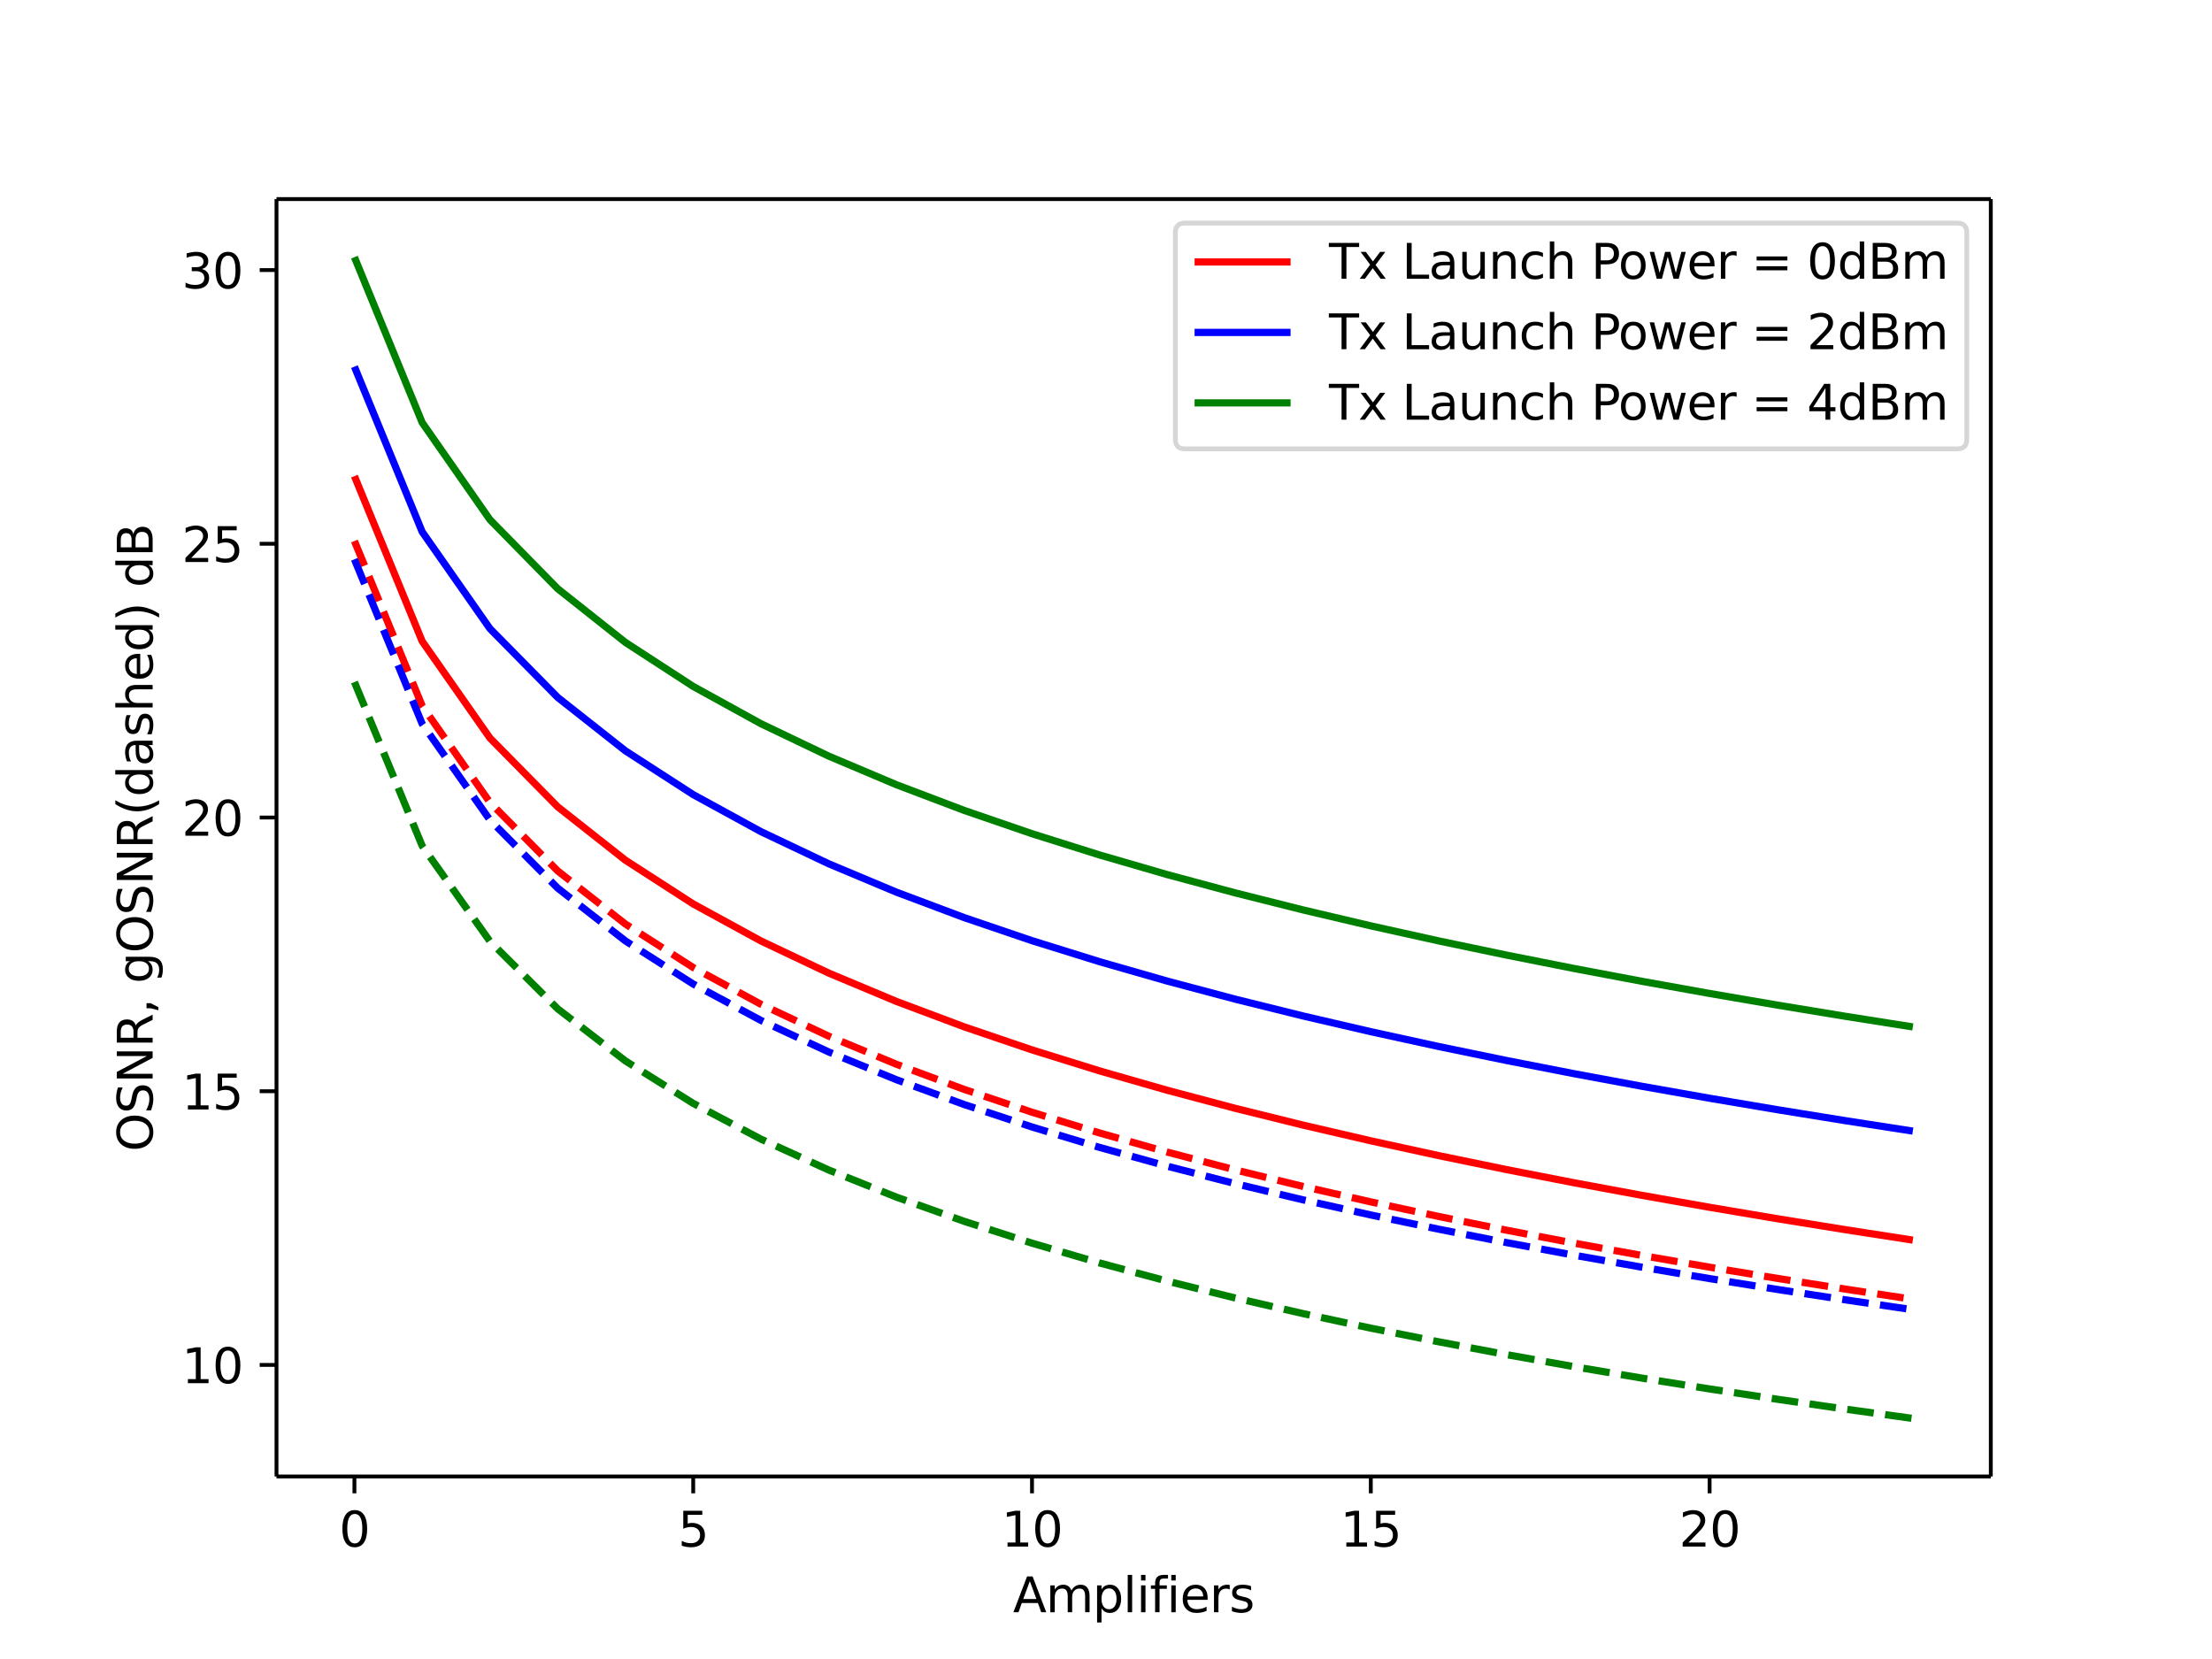 <?xml version="1.0" encoding="UTF-8"?>
<!DOCTYPE svg  PUBLIC '-//W3C//DTD SVG 1.1//EN'  'http://www.w3.org/Graphics/SVG/1.1/DTD/svg11.dtd'>
<svg width="460.8pt" height="345.6pt" version="1.1" viewBox="0 0 460.8 345.6" xmlns="http://www.w3.org/2000/svg" xmlns:xlink="http://www.w3.org/1999/xlink">
 <defs>
  <style type="text/css">*{stroke-linecap:butt;stroke-linejoin:round;}</style>
 </defs>
 <g id="figure_1">
  <g id="patch_1">
   <path d="m0 345.6h460.8v-345.6h-460.8z" fill="#fff"/>
  </g>
  <g id="axes_1">
   <g id="patch_2">
    <path d="m57.6 307.58h357.12v-266.11h-357.12z" fill="#fff"/>
   </g>
   <g id="matplotlib.axis_1">
    <g id="xtick_1">
     <g id="line2d_1">
      <defs>
       <path id="m960e6a3b60" d="m0 0v3.5" stroke="#000" stroke-width=".8"/>
      </defs>
      <use x="73.833" y="307.584" stroke="#000000" stroke-width=".8" xlink:href="#m960e6a3b60"/>
     </g>
     <g id="text_1">
      <!-- 0 -->
      <g transform="translate(70.651 322.18) scale(.1 -.1)">
       <defs>
        <path id="DejaVuSans-30" transform="scale(.016)" d="m2034 4250q-487 0-733-480-245-479-245-1442 0-959 245-1439 246-480 733-480 491 0 736 480 246 480 246 1439 0 963-246 1442-245 480-736 480zm0 500q785 0 1199-621 414-620 414-1801 0-1178-414-1799-414-620-1199-620-784 0-1198 620-414 621-414 1799 0 1181 414 1801 414 621 1198 621z"/>
       </defs>
       <use xlink:href="#DejaVuSans-30"/>
      </g>
     </g>
    </g>
    <g id="xtick_2">
     <g id="line2d_2">
      <use x="144.41" y="307.584" stroke="#000000" stroke-width=".8" xlink:href="#m960e6a3b60"/>
     </g>
     <g id="text_2">
      <!-- 5 -->
      <g transform="translate(141.23 322.18) scale(.1 -.1)">
       <defs>
        <path id="DejaVuSans-35" transform="scale(.016)" d="m691 4666h2478v-532h-1900v-1143q137 47 274 70 138 23 276 23 781 0 1237-428 457-428 457-1159 0-753-469-1171-469-417-1322-417-294 0-599 50-304 50-629 150v635q281-153 581-228t634-75q541 0 856 284 316 284 316 772 0 487-316 771-315 285-856 285-253 0-505-56-251-56-513-175v2344z"/>
       </defs>
       <use xlink:href="#DejaVuSans-35"/>
      </g>
     </g>
    </g>
    <g id="xtick_3">
     <g id="line2d_3">
      <use x="214.987" y="307.584" stroke="#000000" stroke-width=".8" xlink:href="#m960e6a3b60"/>
     </g>
     <g id="text_3">
      <!-- 10 -->
      <g transform="translate(208.62 322.18) scale(.1 -.1)">
       <defs>
        <path id="DejaVuSans-31" transform="scale(.016)" d="m794 531h1031v3560l-1122-225v575l1116 225h631v-4135h1031v-531h-2687v531z"/>
       </defs>
       <use xlink:href="#DejaVuSans-31"/>
       <use x="63.623" xlink:href="#DejaVuSans-30"/>
      </g>
     </g>
    </g>
    <g id="xtick_4">
     <g id="line2d_4">
      <use x="285.564" y="307.584" stroke="#000000" stroke-width=".8" xlink:href="#m960e6a3b60"/>
     </g>
     <g id="text_4">
      <!-- 15 -->
      <g transform="translate(279.2 322.18) scale(.1 -.1)">
       <use xlink:href="#DejaVuSans-31"/>
       <use x="63.623" xlink:href="#DejaVuSans-35"/>
      </g>
     </g>
    </g>
    <g id="xtick_5">
     <g id="line2d_5">
      <use x="356.141" y="307.584" stroke="#000000" stroke-width=".8" xlink:href="#m960e6a3b60"/>
     </g>
     <g id="text_5">
      <!-- 20 -->
      <g transform="translate(349.78 322.18) scale(.1 -.1)">
       <defs>
        <path id="DejaVuSans-32" transform="scale(.016)" d="m1228 531h2203v-531h-2962v531q359 372 979 998 621 627 780 809 303 340 423 576 121 236 121 464 0 372-261 606-261 235-680 235-297 0-627-103-329-103-704-313v638q381 153 712 231 332 78 607 78 725 0 1156-363 431-362 431-968 0-288-108-546-107-257-392-607-78-91-497-524-418-433-1181-1211z"/>
       </defs>
       <use xlink:href="#DejaVuSans-32"/>
       <use x="63.623" xlink:href="#DejaVuSans-30"/>
      </g>
     </g>
    </g>
    <g id="text_6">
     <!-- Amplifiers -->
     <g transform="translate(211.03 335.86) scale(.1 -.1)">
      <defs>
       <path id="DejaVuSans-41" transform="scale(.016)" d="m2188 4044-857-2322h1716l-859 2322zm-357 622h716l1778-4666h-656l-425 1197h-2103l-425-1197h-666l1781 4666z"/>
       <path id="DejaVuSans-6d" transform="scale(.016)" d="m3328 2828q216 388 516 572t706 184q547 0 844-383 297-382 297-1088v-2113h-578v2094q0 503-179 746-178 244-543 244-447 0-707-297-259-296-259-809v-1978h-578v2094q0 506-178 748t-550 242q-441 0-701-298-259-298-259-808v-1978h-578v3500h578v-544q197 322 472 475t653 153q382 0 649-194 267-193 395-562z"/>
       <path id="DejaVuSans-70" transform="scale(.016)" d="m1159 525v-1856h-578v4831h578v-531q182 312 458 463 277 152 661 152 638 0 1036-506 399-506 399-1331t-399-1332q-398-506-1036-506-384 0-661 152-276 152-458 464zm1957 1222q0 634-261 995t-717 361q-457 0-718-361t-261-995 261-995 718-361q456 0 717 361t261 995z"/>
       <path id="DejaVuSans-6c" transform="scale(.016)" d="m603 4863h575v-4863h-575v4863z"/>
       <path id="DejaVuSans-69" transform="scale(.016)" d="m603 3500h575v-3500h-575v3500zm0 1363h575v-729h-575v729z"/>
       <path id="DejaVuSans-66" transform="scale(.016)" d="m2375 4863v-479h-550q-309 0-430-125-120-125-120-450v-309h947v-447h-947v-3053h-578v3053h-550v447h550v244q0 584 272 851 272 268 862 268h544z"/>
       <path id="DejaVuSans-65" transform="scale(.016)" d="m3597 1894v-281h-2644q38-594 358-905t892-311q331 0 642 81t618 244v-544q-310-131-635-200t-659-69q-838 0-1327 487-489 488-489 1320 0 859 464 1363 464 505 1252 505 706 0 1117-455 411-454 411-1235zm-575 169q-6 471-264 752-258 282-683 282-481 0-770-272t-333-766l2050 4z"/>
       <path id="DejaVuSans-72" transform="scale(.016)" d="m2631 2963q-97 56-211 82-114 27-251 27-488 0-749-317t-261-911v-1844h-578v3500h578v-544q182 319 472 473 291 155 707 155 59 0 131-8 72-7 159-23l3-590z"/>
       <path id="DejaVuSans-73" transform="scale(.016)" d="m2834 3397v-544q-243 125-506 187-262 63-544 63-428 0-642-131t-214-394q0-200 153-314t616-217l197-44q612-131 870-370t258-667q0-488-386-773-386-284-1061-284-281 0-586 55t-642 164v594q319-166 628-249 309-82 613-82 406 0 624 139 219 139 219 392 0 234-158 359-157 125-692 241l-200 47q-534 112-772 345-237 233-237 639 0 494 350 762 350 269 994 269 318 0 599-47 282-46 519-140z"/>
      </defs>
      <use xlink:href="#DejaVuSans-41"/>
      <use x="68.408" xlink:href="#DejaVuSans-6d"/>
      <use x="165.82" xlink:href="#DejaVuSans-70"/>
      <use x="229.297" xlink:href="#DejaVuSans-6c"/>
      <use x="257.08" xlink:href="#DejaVuSans-69"/>
      <use x="284.863" xlink:href="#DejaVuSans-66"/>
      <use x="320.068" xlink:href="#DejaVuSans-69"/>
      <use x="347.852" xlink:href="#DejaVuSans-65"/>
      <use x="409.375" xlink:href="#DejaVuSans-72"/>
      <use x="450.488" xlink:href="#DejaVuSans-73"/>
     </g>
    </g>
   </g>
   <g id="matplotlib.axis_2">
    <g id="ytick_1">
     <g id="line2d_6">
      <defs>
       <path id="m04affd6c34" d="m0 0h-3.5" stroke="#000" stroke-width=".8"/>
      </defs>
      <use x="57.6" y="284.339" stroke="#000000" stroke-width=".8" xlink:href="#m04affd6c34"/>
     </g>
     <g id="text_7">
      <!-- 10 -->
      <g transform="translate(37.875 288.14) scale(.1 -.1)">
       <use xlink:href="#DejaVuSans-31"/>
       <use x="63.623" xlink:href="#DejaVuSans-30"/>
      </g>
     </g>
    </g>
    <g id="ytick_2">
     <g id="line2d_7">
      <use x="57.6" y="227.32" stroke="#000000" stroke-width=".8" xlink:href="#m04affd6c34"/>
     </g>
     <g id="text_8">
      <!-- 15 -->
      <g transform="translate(37.875 231.12) scale(.1 -.1)">
       <use xlink:href="#DejaVuSans-31"/>
       <use x="63.623" xlink:href="#DejaVuSans-35"/>
      </g>
     </g>
    </g>
    <g id="ytick_3">
     <g id="line2d_8">
      <use x="57.6" y="170.301" stroke="#000000" stroke-width=".8" xlink:href="#m04affd6c34"/>
     </g>
     <g id="text_9">
      <!-- 20 -->
      <g transform="translate(37.875 174.1) scale(.1 -.1)">
       <use xlink:href="#DejaVuSans-32"/>
       <use x="63.623" xlink:href="#DejaVuSans-30"/>
      </g>
     </g>
    </g>
    <g id="ytick_4">
     <g id="line2d_9">
      <use x="57.6" y="113.281" stroke="#000000" stroke-width=".8" xlink:href="#m04affd6c34"/>
     </g>
     <g id="text_10">
      <!-- 25 -->
      <g transform="translate(37.875 117.08) scale(.1 -.1)">
       <use xlink:href="#DejaVuSans-32"/>
       <use x="63.623" xlink:href="#DejaVuSans-35"/>
      </g>
     </g>
    </g>
    <g id="ytick_5">
     <g id="line2d_10">
      <use x="57.6" y="56.262" stroke="#000000" stroke-width=".8" xlink:href="#m04affd6c34"/>
     </g>
     <g id="text_11">
      <!-- 30 -->
      <g transform="translate(37.875 60.061) scale(.1 -.1)">
       <defs>
        <path id="DejaVuSans-33" transform="scale(.016)" d="m2597 2516q453-97 707-404 255-306 255-756 0-690-475-1069-475-378-1350-378-293 0-604 58t-642 174v609q262-153 574-231 313-78 654-78 593 0 904 234t311 681q0 413-289 645-289 233-804 233h-544v519h569q465 0 712 186t247 536q0 359-255 551-254 193-729 193-260 0-557-57-297-56-653-174v562q360 100 674 150t592 50q719 0 1137-327 419-326 419-882 0-388-222-655t-631-370z"/>
       </defs>
       <use xlink:href="#DejaVuSans-33"/>
       <use x="63.623" xlink:href="#DejaVuSans-30"/>
      </g>
     </g>
    </g>
    <g id="text_12">
     <!-- OSNR, gOSNR(dashed) dB -->
     <g transform="translate(31.795 239.89) rotate(-90) scale(.1 -.1)">
      <defs>
       <path id="DejaVuSans-4f" transform="scale(.016)" d="m2522 4238q-688 0-1093-513-404-512-404-1397 0-881 404-1394 405-512 1093-512 687 0 1089 512 402 513 402 1394 0 885-402 1397-402 513-1089 513zm0 512q981 0 1568-658 588-658 588-1764 0-1103-588-1761-587-658-1568-658-984 0-1574 656-589 657-589 1763t589 1764q590 658 1574 658z"/>
       <path id="DejaVuSans-53" transform="scale(.016)" d="m3425 4513v-616q-359 172-678 256-319 85-616 85-515 0-795-200t-280-569q0-310 186-468 186-157 705-254l381-78q706-135 1042-474t336-907q0-679-455-1029-454-350-1332-350-331 0-705 75-373 75-773 222v650q384-215 753-325 369-109 725-109 540 0 834 212 294 213 294 607 0 343-211 537t-692 291l-385 75q-706 140-1022 440-315 300-315 835 0 619 436 975t1201 356q329 0 669-60 341-59 697-177z"/>
       <path id="DejaVuSans-4e" transform="scale(.016)" d="m628 4666h850l2069-3903v3903h612v-4666h-850l-2068 3903v-3903h-613v4666z"/>
       <path id="DejaVuSans-52" transform="scale(.016)" d="m2841 2188q203-69 395-294t386-619l641-1275h-679l-596 1197q-232 469-449 622t-592 153h-688v-1972h-631v4666h1425q800 0 1194-335 394-334 394-1009 0-441-205-732-205-290-595-402zm-1582 1959v-1656h794q456 0 689 211t233 620-233 617-689 208h-794z"/>
       <path id="DejaVuSans-2c" transform="scale(.016)" d="m750 794h659v-538l-512-1e3h-403l256 1e3v538z"/>
       <path id="DejaVuSans-67" transform="scale(.016)" d="m2906 1791q0 625-258 968-257 344-723 344-462 0-720-344-258-343-258-968 0-622 258-966t720-344q466 0 723 344 258 344 258 966zm575-1357q0-893-397-1329-396-436-1215-436-303 0-572 45t-522 139v559q253-137 500-202 247-66 503-66 566 0 847 295t281 892v285q-178-310-456-463t-666-153q-643 0-1037 490-394 491-394 1301 0 812 394 1302 394 491 1037 491 388 0 666-153t456-462v531h575v-3066z"/>
       <path id="DejaVuSans-28" transform="scale(.016)" d="m1984 4856q-418-718-622-1422-203-703-203-1425 0-721 205-1429t620-1424h-500q-468 735-701 1444t-233 1409q0 697 231 1403 232 707 703 1444h500z"/>
       <path id="DejaVuSans-64" transform="scale(.016)" d="m2906 2969v1894h575v-4863h-575v525q-181-312-458-464-276-152-664-152-634 0-1033 506-398 507-398 1332t398 1331q399 506 1033 506 388 0 664-152 277-151 458-463zm-1959-1222q0-634 261-995t717-361 718 361q263 361 263 995t-263 995q-262 361-718 361t-717-361-261-995z"/>
       <path id="DejaVuSans-61" transform="scale(.016)" d="m2194 1759q-697 0-966-159t-269-544q0-306 202-486 202-179 548-179 479 0 768 339t289 901v128h-572zm1147 238v-1997h-575v531q-197-318-491-470t-719-152q-537 0-855 302-317 302-317 808 0 590 395 890 396 300 1180 300h807v57q0 397-261 614t-733 217q-300 0-585-72-284-72-546-216v532q315 122 612 182 297 61 578 61 760 0 1135-394 375-393 375-1193z"/>
       <path id="DejaVuSans-68" transform="scale(.016)" d="m3513 2113v-2113h-575v2094q0 497-194 743-194 247-581 247-466 0-735-297-269-296-269-809v-1978h-578v4863h578v-1907q207 316 486 472 280 156 646 156 603 0 912-373 310-373 310-1098z"/>
       <path id="DejaVuSans-29" transform="scale(.016)" d="m513 4856h500q468-737 701-1444 233-706 233-1403 0-700-233-1409t-701-1444h-500q415 716 620 1424t205 1429q0 722-205 1425-205 704-620 1422z"/>
       <path id="DejaVuSans-42" transform="scale(.016)" d="m1259 2228v-1709h1013q509 0 754 211 246 211 246 645 0 438-246 645-245 208-754 208h-1013zm0 1919v-1406h935q462 0 688 173 227 174 227 530 0 353-227 528-226 175-688 175h-935zm-631 519h1613q722 0 1112-300 391-300 391-853 0-429-200-682t-588-315q466-100 724-418 258-317 258-792 0-625-425-966-425-340-1210-340h-1675v4666z"/>
      </defs>
      <use xlink:href="#DejaVuSans-4f"/>
      <use x="78.711" xlink:href="#DejaVuSans-53"/>
      <use x="142.188" xlink:href="#DejaVuSans-4e"/>
      <use x="216.992" xlink:href="#DejaVuSans-52"/>
      <use x="286.475" xlink:href="#DejaVuSans-2c"/>
      <use x="318.262" xlink:href="#DejaVuSans-20"/>
      <use x="350.049" xlink:href="#DejaVuSans-67"/>
      <use x="413.525" xlink:href="#DejaVuSans-4f"/>
      <use x="492.236" xlink:href="#DejaVuSans-53"/>
      <use x="555.713" xlink:href="#DejaVuSans-4e"/>
      <use x="630.518" xlink:href="#DejaVuSans-52"/>
      <use x="700" xlink:href="#DejaVuSans-28"/>
      <use x="739.014" xlink:href="#DejaVuSans-64"/>
      <use x="802.49" xlink:href="#DejaVuSans-61"/>
      <use x="863.77" xlink:href="#DejaVuSans-73"/>
      <use x="915.869" xlink:href="#DejaVuSans-68"/>
      <use x="979.248" xlink:href="#DejaVuSans-65"/>
      <use x="1040.771" xlink:href="#DejaVuSans-64"/>
      <use x="1104.248" xlink:href="#DejaVuSans-29"/>
      <use x="1143.262" xlink:href="#DejaVuSans-20"/>
      <use x="1175.049" xlink:href="#DejaVuSans-64"/>
      <use x="1238.525" xlink:href="#DejaVuSans-42"/>
     </g>
    </g>
   </g>
   <g id="line2d_11">
    <path d="m73.833 99.183 14.115 34.406 14.115 20.158 14.115 14.325 14.115 11.129 14.115 9.107 14.115 7.712 14.115 6.69 14.115 5.91 14.115 5.295 14.115 4.797 14.115 4.386 14.115 4.041 14.115 3.747 14.115 3.493 14.115 3.273 14.115 3.079 14.115 2.907 14.115 2.754 14.115 2.616 14.115 2.492 14.115 2.38 14.115 2.277 14.115 2.184" clip-path="url(#p3bf552553c)" fill="none" stroke="#f00" stroke-linecap="square" stroke-width="1.5"/>
   </g>
   <g id="line2d_12">
    <path d="m73.833 112.7 14.115 34.352 14.115 20.104 14.115 14.271 14.115 11.075 14.115 9.053 14.115 7.658 14.115 6.637 14.115 5.857 14.115 5.242 14.115 4.745 14.115 4.334 14.115 3.989 14.115 3.696 14.115 3.442 14.115 3.222 14.115 3.028 14.115 2.857 14.115 2.704 14.115 2.567 14.115 2.443 14.115 2.331 14.115 2.228 14.115 2.135" clip-path="url(#p3bf552553c)" fill="none" stroke="#f00" stroke-dasharray="5.55,2.4" stroke-width="1.5"/>
   </g>
   <g id="line2d_13">
    <path d="m73.833 76.376 14.115 34.413 14.115 20.164 14.115 14.331 14.115 11.134 14.115 9.112 14.115 7.717 14.115 6.695 14.115 5.915 14.115 5.3 14.115 4.802 14.115 4.39 14.115 4.045 14.115 3.751 14.115 3.497 14.115 3.276 14.115 3.082 14.115 2.91 14.115 2.757 14.115 2.62 14.115 2.495 14.115 2.383 14.115 2.28 14.115 2.186" clip-path="url(#p3bf552553c)" fill="none" stroke="#00f" stroke-linecap="square" stroke-width="1.5"/>
   </g>
   <g id="line2d_14">
    <path d="m73.833 116.51 14.115 34.277 14.115 20.029 14.115 14.197 14.115 11.001 14.115 8.98 14.115 7.585 14.115 6.564 14.115 5.785 14.115 5.17 14.115 4.673 14.115 4.263 14.115 3.918 14.115 3.624 14.115 3.372 14.115 3.152 14.115 2.958 14.115 2.787 14.115 2.635 14.115 2.498 14.115 2.374 14.115 2.262 14.115 2.16 14.115 2.067" clip-path="url(#p3bf552553c)" fill="none" stroke="#00f" stroke-dasharray="5.55,2.4" stroke-width="1.5"/>
   </g>
   <g id="line2d_15">
    <path d="m73.833 53.568 14.115 34.469 14.115 20.22 14.115 14.385 14.115 11.188 14.115 9.165 14.115 7.769 14.115 6.747 14.115 5.966 14.115 5.349 14.115 4.851 14.115 4.439 14.115 4.093 14.115 3.798 14.115 3.544 14.115 3.322 14.115 3.127 14.115 2.955 14.115 2.801 14.115 2.663 14.115 2.538 14.115 2.425 14.115 2.321 14.115 2.227" clip-path="url(#p3bf552553c)" fill="none" stroke="#008000" stroke-linecap="square" stroke-width="1.5"/>
   </g>
   <g id="line2d_16">
    <path d="m73.833 142.08 14.115 34.131 14.115 19.886 14.115 14.055 14.115 10.861 14.115 8.842 14.115 7.449 14.115 6.43 14.115 5.653 14.115 5.04 14.115 4.544 14.115 4.135 14.115 3.792 14.115 3.5 14.115 3.249 14.115 3.03 14.115 2.838 14.115 2.668 14.115 2.517 14.115 2.381 14.115 2.259 14.115 2.148 14.115 2.047 14.115 1.955" clip-path="url(#p3bf552553c)" fill="none" stroke="#008000" stroke-dasharray="5.55,2.4" stroke-width="1.5"/>
   </g>
   <g id="patch_3">
    <path d="m57.6 307.58v-266.11" fill="none" stroke="#000" stroke-linecap="square" stroke-width=".8"/>
   </g>
   <g id="patch_4">
    <path d="m414.72 307.58v-266.11" fill="none" stroke="#000" stroke-linecap="square" stroke-width=".8"/>
   </g>
   <g id="patch_5">
    <path d="m57.6 307.58h357.12" fill="none" stroke="#000" stroke-linecap="square" stroke-width=".8"/>
   </g>
   <g id="patch_6">
    <path d="m57.6 41.472h357.12" fill="none" stroke="#000" stroke-linecap="square" stroke-width=".8"/>
   </g>
   <g id="legend_1">
    <g id="patch_7">
     <path d="m246.85 93.506h160.87q2 0 2-2v-43.034q0-2-2-2h-160.87q-2 0-2 2v43.034q0 2 2 2z" fill="#fff" opacity=".8" stroke="#ccc"/>
    </g>
    <g id="line2d_17">
     <path d="m248.85 54.57h20" fill="none" stroke="#f00" stroke-linecap="square" stroke-width="1.5"/>
    </g>
    <g id="text_13">
     <!-- Tx Launch Power = 0dBm -->
     <g transform="translate(276.85 58.07) scale(.1 -.1)">
      <defs>
       <path id="DejaVuSans-54" transform="scale(.016)" d="m-19 4666h3947v-532h-1656v-4134h-634v4134h-1657v532z"/>
       <path id="DejaVuSans-78" transform="scale(.016)" d="m3513 3500-1266-1703 1331-1797h-678l-1019 1375-1018-1375h-679l1360 1831-1244 1669h678l928-1247 928 1247h679z"/>
       <path id="DejaVuSans-4c" transform="scale(.016)" d="m628 4666h631v-4135h2272v-531h-2903v4666z"/>
       <path id="DejaVuSans-75" transform="scale(.016)" d="m544 1381v2119h575v-2097q0-497 193-746 194-248 582-248 465 0 735 297 271 297 271 810v1984h575v-3500h-575v538q-209-319-486-474-276-155-642-155-603 0-916 375-312 375-312 1097zm1447 2203z"/>
       <path id="DejaVuSans-6e" transform="scale(.016)" d="m3513 2113v-2113h-575v2094q0 497-194 743-194 247-581 247-466 0-735-297-269-296-269-809v-1978h-578v3500h578v-544q207 316 486 472 280 156 646 156 603 0 912-373 310-373 310-1098z"/>
       <path id="DejaVuSans-63" transform="scale(.016)" d="m3122 3366v-538q-244 135-489 202t-495 67q-560 0-870-355-309-354-309-995t309-996q310-354 870-354 250 0 495 67t489 202v-532q-241-112-499-168-257-57-548-57-791 0-1257 497-465 497-465 1341 0 856 470 1346 471 491 1290 491 265 0 518-55 253-54 491-163z"/>
       <path id="DejaVuSans-50" transform="scale(.016)" d="m1259 4147v-1753h794q441 0 681 228 241 228 241 650 0 419-241 647-240 228-681 228h-794zm-631 519h1425q785 0 1186-355 402-355 402-1039 0-691-402-1044-401-353-1186-353h-794v-1875h-631v4666z"/>
       <path id="DejaVuSans-6f" transform="scale(.016)" d="m1959 3097q-462 0-731-361t-269-989 267-989q268-361 733-361 460 0 728 362 269 363 269 988 0 622-269 986-268 364-728 364zm0 487q750 0 1178-488 429-487 429-1349 0-859-429-1349-428-489-1178-489-753 0-1180 489-426 490-426 1349 0 862 426 1349 427 488 1180 488z"/>
       <path id="DejaVuSans-77" transform="scale(.016)" d="m269 3500h575l719-2731 715 2731h678l719-2731 716 2731h575l-916-3500h-678l-753 2869-756-2869h-679l-915 3500z"/>
       <path id="DejaVuSans-3d" transform="scale(.016)" d="m678 2906h4006v-525h-4006v525zm0-1275h4006v-531h-4006v531z"/>
      </defs>
      <use xlink:href="#DejaVuSans-54"/>
      <use x="61.084" xlink:href="#DejaVuSans-78"/>
      <use x="120.264" xlink:href="#DejaVuSans-20"/>
      <use x="152.051" xlink:href="#DejaVuSans-4c"/>
      <use x="207.764" xlink:href="#DejaVuSans-61"/>
      <use x="269.043" xlink:href="#DejaVuSans-75"/>
      <use x="332.422" xlink:href="#DejaVuSans-6e"/>
      <use x="395.801" xlink:href="#DejaVuSans-63"/>
      <use x="450.781" xlink:href="#DejaVuSans-68"/>
      <use x="514.16" xlink:href="#DejaVuSans-20"/>
      <use x="545.947" xlink:href="#DejaVuSans-50"/>
      <use x="602.625" xlink:href="#DejaVuSans-6f"/>
      <use x="663.807" xlink:href="#DejaVuSans-77"/>
      <use x="745.594" xlink:href="#DejaVuSans-65"/>
      <use x="807.117" xlink:href="#DejaVuSans-72"/>
      <use x="848.23" xlink:href="#DejaVuSans-20"/>
      <use x="880.018" xlink:href="#DejaVuSans-3d"/>
      <use x="963.807" xlink:href="#DejaVuSans-20"/>
      <use x="995.594" xlink:href="#DejaVuSans-30"/>
      <use x="1059.217" xlink:href="#DejaVuSans-64"/>
      <use x="1122.693" xlink:href="#DejaVuSans-42"/>
      <use x="1191.297" xlink:href="#DejaVuSans-6d"/>
     </g>
    </g>
    <g id="line2d_19">
     <path d="m248.85 69.249h20" fill="none" stroke="#00f" stroke-linecap="square" stroke-width="1.5"/>
    </g>
    <g id="text_14">
     <!-- Tx Launch Power = 2dBm -->
     <g transform="translate(276.85 72.749) scale(.1 -.1)">
      <use xlink:href="#DejaVuSans-54"/>
      <use x="61.084" xlink:href="#DejaVuSans-78"/>
      <use x="120.264" xlink:href="#DejaVuSans-20"/>
      <use x="152.051" xlink:href="#DejaVuSans-4c"/>
      <use x="207.764" xlink:href="#DejaVuSans-61"/>
      <use x="269.043" xlink:href="#DejaVuSans-75"/>
      <use x="332.422" xlink:href="#DejaVuSans-6e"/>
      <use x="395.801" xlink:href="#DejaVuSans-63"/>
      <use x="450.781" xlink:href="#DejaVuSans-68"/>
      <use x="514.16" xlink:href="#DejaVuSans-20"/>
      <use x="545.947" xlink:href="#DejaVuSans-50"/>
      <use x="602.625" xlink:href="#DejaVuSans-6f"/>
      <use x="663.807" xlink:href="#DejaVuSans-77"/>
      <use x="745.594" xlink:href="#DejaVuSans-65"/>
      <use x="807.117" xlink:href="#DejaVuSans-72"/>
      <use x="848.23" xlink:href="#DejaVuSans-20"/>
      <use x="880.018" xlink:href="#DejaVuSans-3d"/>
      <use x="963.807" xlink:href="#DejaVuSans-20"/>
      <use x="995.594" xlink:href="#DejaVuSans-32"/>
      <use x="1059.217" xlink:href="#DejaVuSans-64"/>
      <use x="1122.693" xlink:href="#DejaVuSans-42"/>
      <use x="1191.297" xlink:href="#DejaVuSans-6d"/>
     </g>
    </g>
    <g id="line2d_21">
     <path d="m248.85 83.927h20" fill="none" stroke="#008000" stroke-linecap="square" stroke-width="1.5"/>
    </g>
    <g id="text_15">
     <!-- Tx Launch Power = 4dBm -->
     <g transform="translate(276.85 87.427) scale(.1 -.1)">
      <defs>
       <path id="DejaVuSans-34" transform="scale(.016)" d="m2419 4116-1594-2491h1594v2491zm-166 550h794v-3041h666v-525h-666v-1100h-628v1100h-2106v609l1940 2957z"/>
      </defs>
      <use xlink:href="#DejaVuSans-54"/>
      <use x="61.084" xlink:href="#DejaVuSans-78"/>
      <use x="120.264" xlink:href="#DejaVuSans-20"/>
      <use x="152.051" xlink:href="#DejaVuSans-4c"/>
      <use x="207.764" xlink:href="#DejaVuSans-61"/>
      <use x="269.043" xlink:href="#DejaVuSans-75"/>
      <use x="332.422" xlink:href="#DejaVuSans-6e"/>
      <use x="395.801" xlink:href="#DejaVuSans-63"/>
      <use x="450.781" xlink:href="#DejaVuSans-68"/>
      <use x="514.16" xlink:href="#DejaVuSans-20"/>
      <use x="545.947" xlink:href="#DejaVuSans-50"/>
      <use x="602.625" xlink:href="#DejaVuSans-6f"/>
      <use x="663.807" xlink:href="#DejaVuSans-77"/>
      <use x="745.594" xlink:href="#DejaVuSans-65"/>
      <use x="807.117" xlink:href="#DejaVuSans-72"/>
      <use x="848.23" xlink:href="#DejaVuSans-20"/>
      <use x="880.018" xlink:href="#DejaVuSans-3d"/>
      <use x="963.807" xlink:href="#DejaVuSans-20"/>
      <use x="995.594" xlink:href="#DejaVuSans-34"/>
      <use x="1059.217" xlink:href="#DejaVuSans-64"/>
      <use x="1122.693" xlink:href="#DejaVuSans-42"/>
      <use x="1191.297" xlink:href="#DejaVuSans-6d"/>
     </g>
    </g>
   </g>
  </g>
 </g>
 <defs>
  <clipPath id="p3bf552553c">
   <rect x="57.6" y="41.472" width="357.12" height="266.11"/>
  </clipPath>
 </defs>
</svg>
